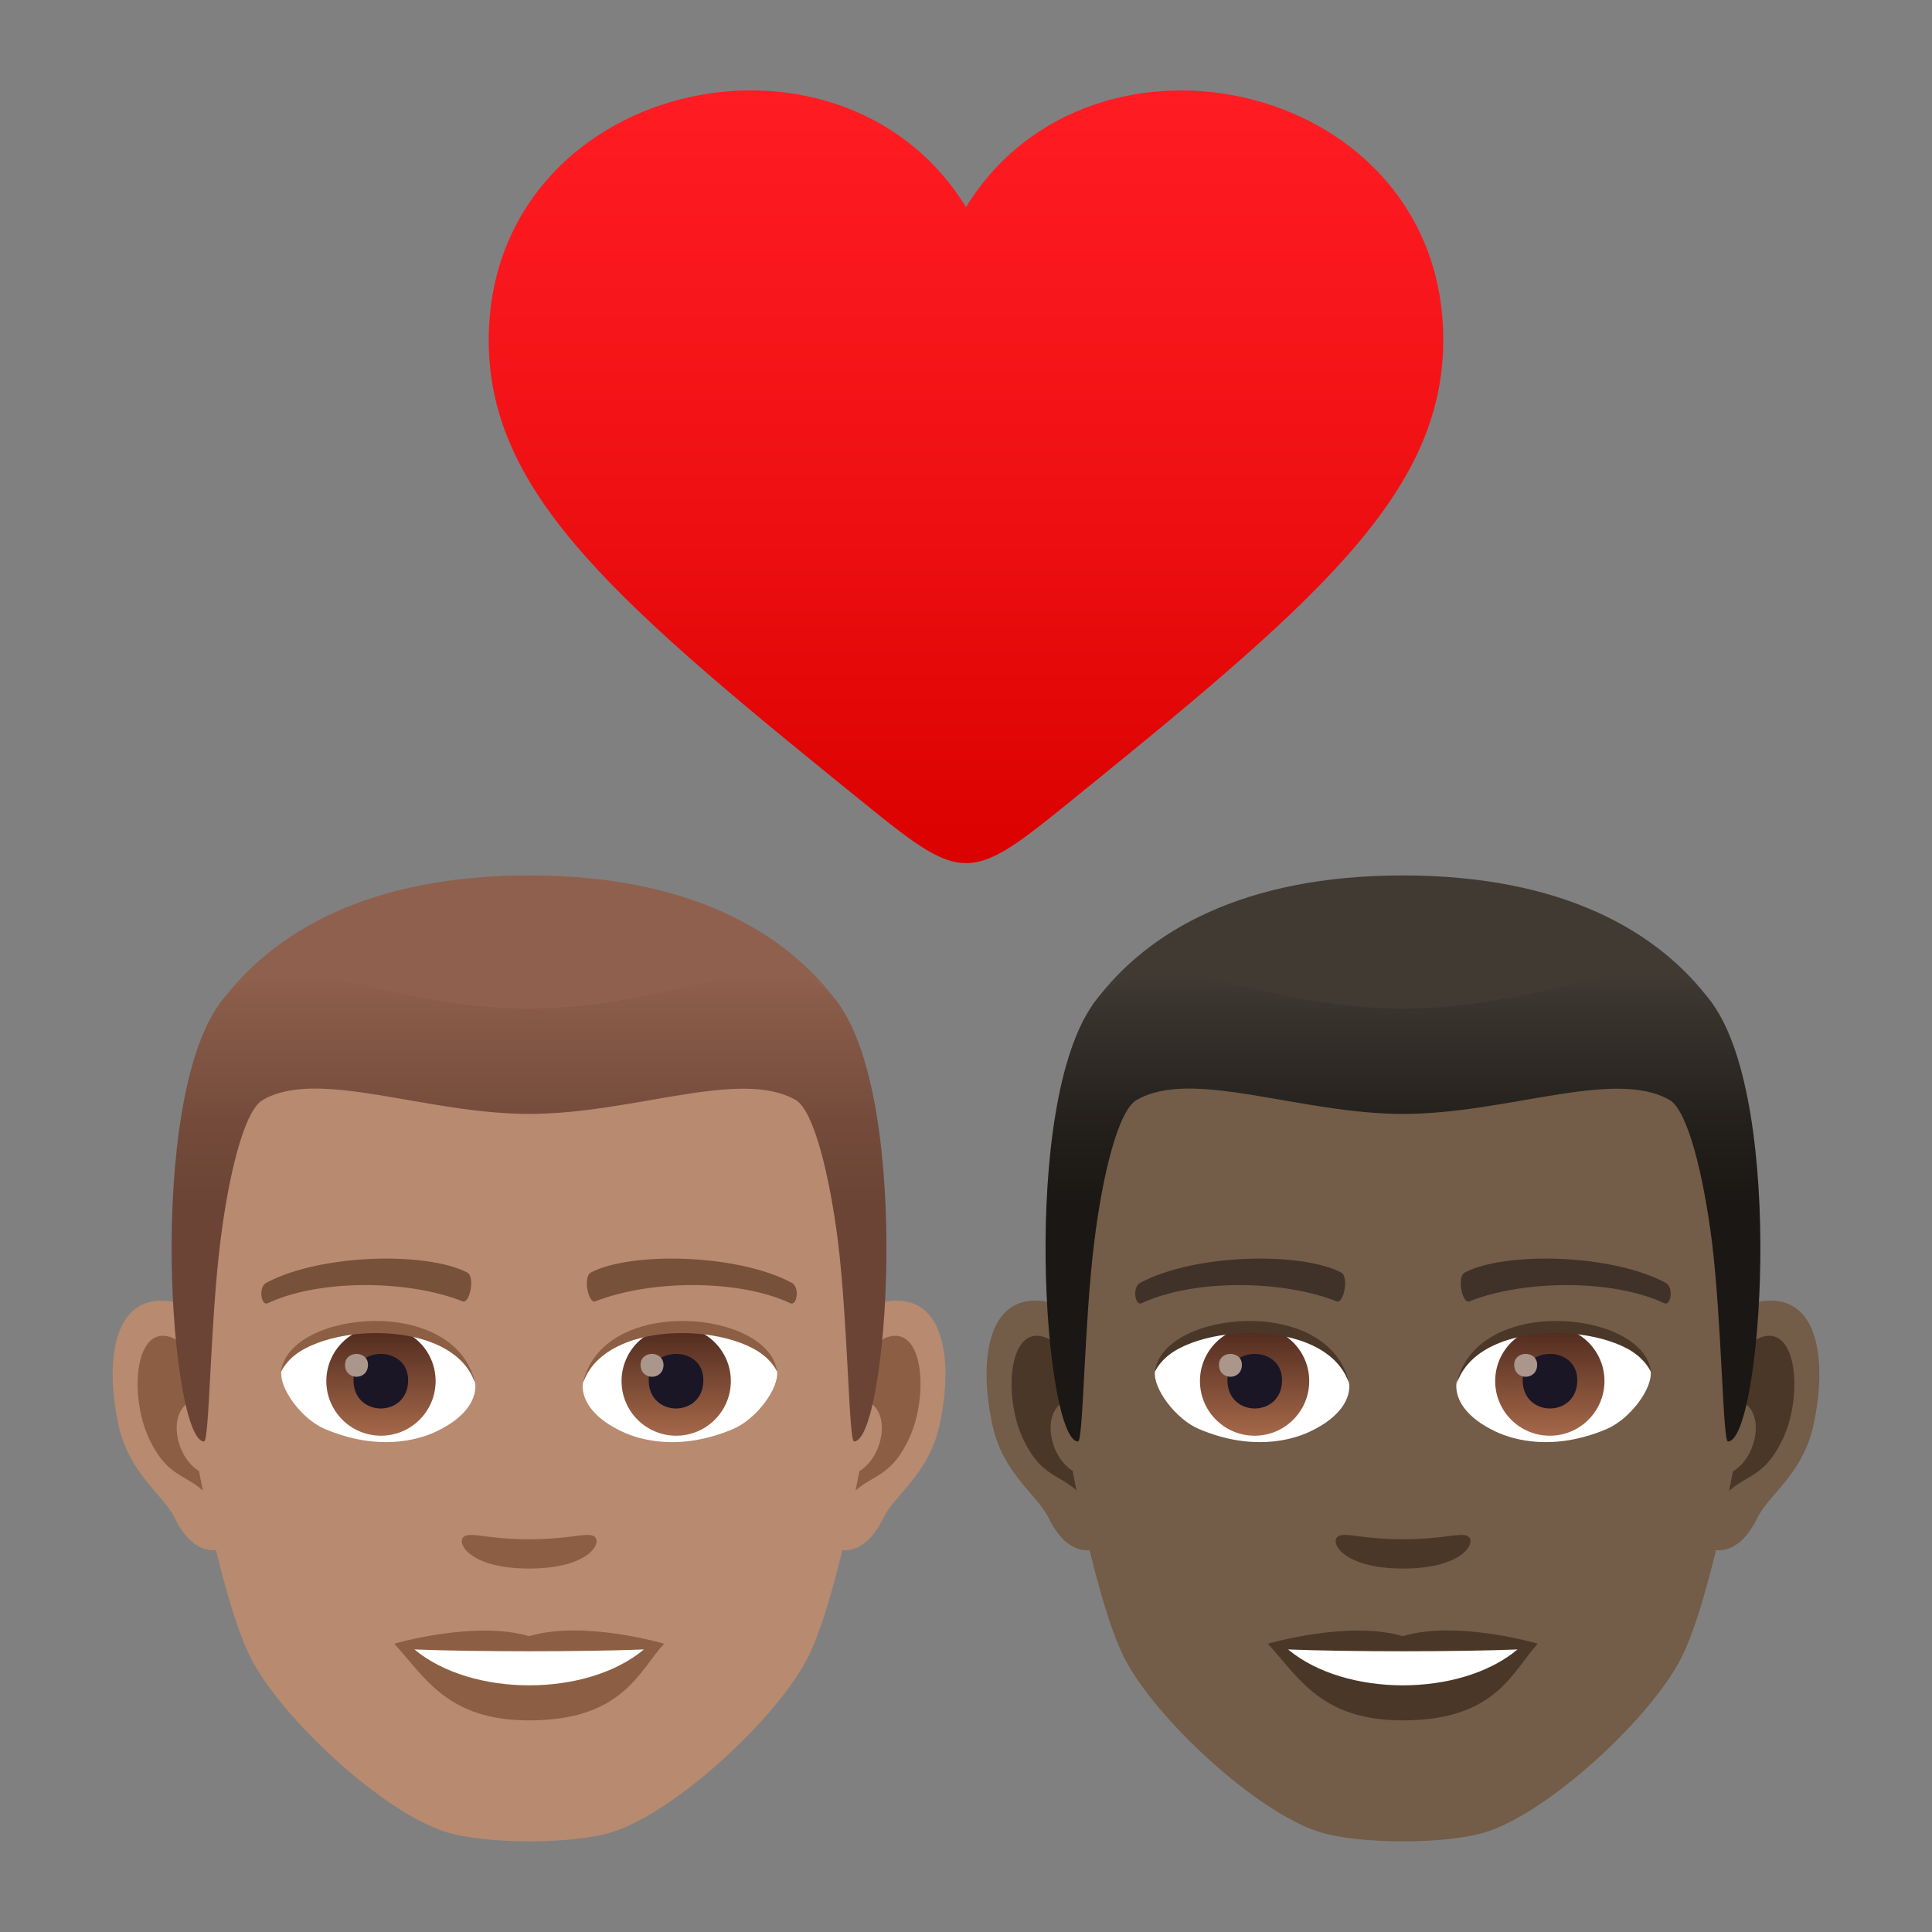 <?xml version="1.0" encoding="utf-8"?>
<!-- Generator: Adobe Illustrator 24.1.2, SVG Export Plug-In . SVG Version: 6.00 Build 0)  -->
<svg version="1.1" id="Layer_1" xmlns="http://www.w3.org/2000/svg" xmlns:xlink="http://www.w3.org/1999/xlink" x="0px" y="0px"
	 width="64px" height="64px" viewBox="0 0 64 64" style="enable-background:new 0 0 64 64;" xml:space="preserve">
<rect x="0" y="0" width="64" height="64" fill="#808080" stroke="none"/>
<style type="text/css">
	.st0{fill:url(#SVGID_1_);}
	.st1{fill:#B88A6F;}
	.st2{fill:#8C5F44;}
	.st3{fill:#78513A;}
	.st4{fill:#FFFFFF;}
	.st5{fill:url(#Oval_1_);}
	.st6{fill:#1A1626;}
	.st7{fill:#AB968C;}
	.st8{fill:url(#Oval_2_);}
	.st9{fill:#8F604D;}
	.st10{fill:url(#SVGID_2_);}
	.st11{fill:#735C48;}
	.st12{fill:#4A3728;}
	.st13{fill:#403229;}
	.st14{fill:url(#Oval_3_);}
	.st15{fill:url(#Oval_4_);}
	.st16{fill:#403A33;}
	.st17{fill:url(#SVGID_3_);}
</style>
<linearGradient id="SVGID_1_" gradientUnits="userSpaceOnUse" x1="31.999" y1="28.6" x2="31.999" y2="3">
	<stop  offset="0" style="stop-color:#DB0100"/>
	<stop  offset="0.584" style="stop-color:#F31317"/>
	<stop  offset="1" style="stop-color:#FF1C23"/>
</linearGradient>
<path class="st0" d="M32,6.86c-4.2-6.82-15.8-4.16-15.81,4.41c0,5.15,4.32,8.78,12.75,15.59c2.86,2.31,3.27,2.31,6.13,0
	c8.42-6.81,12.74-10.44,12.74-15.6C47.81,2.71,36.2,0.04,32,6.86z"/>
<path id="Path_2509_" class="st1" d="M29.46,43.1c-1.85,0.22-3.18,6.41-2.02,8.04c0.16,0.23,1.12,0.59,1.82-0.85
	c0.39-0.8,1.52-1.46,1.87-3.11C31.58,45.08,31.3,42.88,29.46,43.1z"/>
<path id="Path_2508_" class="st1" d="M5.59,43.1c1.85,0.22,3.18,6.41,2.02,8.04c-0.16,0.23-1.12,0.59-1.82-0.85
	c-0.39-0.8-1.52-1.46-1.87-3.11C3.47,45.08,3.75,42.88,5.59,43.1z"/>
<path id="Path_2507_" class="st2" d="M29.41,44.29c-0.48,0.15-1.01,0.89-1.29,2.11c1.69-0.36,1.26,2.45-0.2,2.5
	c0.01,0.28,0.03,0.57,0.07,0.88c0.71-1.02,1.42-0.61,2.13-2.14C30.76,46.26,30.61,43.91,29.41,44.29z"/>
<path id="Path_2506_" class="st2" d="M6.93,46.39c-0.29-1.22-0.81-1.95-1.29-2.1c-1.19-0.38-1.35,1.97-0.71,3.35
	c0.71,1.52,1.43,1.11,2.13,2.14c0.04-0.3,0.05-0.6,0.07-0.88C5.68,48.83,5.27,46.05,6.93,46.39z"/>
<path id="Path_2505_" class="st1" d="M17.53,31.21c-8,0-11.86,6.06-11.38,14.48c0.1,1.69,1.15,7.22,2.14,9.2
	c1.02,2.03,4.41,5.16,6.49,5.8c1.31,0.41,4.19,0.41,5.5,0c2.08-0.65,5.48-3.78,6.49-5.8c0.99-1.98,2.04-7.51,2.14-9.2
	C29.39,37.26,25.53,31.21,17.53,31.21z"/>
<path id="Path_2504_" class="st3" d="M26.22,42.49c-1.83-0.97-5.34-1.02-6.64-0.34c-0.28,0.13-0.09,1.05,0.14,0.96
	c1.82-0.72,4.75-0.74,6.46,0.06C26.41,43.27,26.5,42.62,26.22,42.49z"/>
<path id="Path_2503_" class="st3" d="M8.83,42.49c1.83-0.97,5.33-1.02,6.64-0.34c0.28,0.13,0.09,1.05-0.14,0.96
	c-1.82-0.72-4.75-0.74-6.46,0.06C8.64,43.27,8.55,42.62,8.83,42.49z"/>
<path id="Path_2502_" class="st2" d="M19.69,50.9c-0.23-0.16-0.76,0.09-2.16,0.09c-1.39,0-1.93-0.25-2.16-0.09
	c-0.27,0.19,0.16,1.06,2.16,1.06C19.53,51.96,19.96,51.09,19.69,50.9z"/>
<path id="Path_2501_" class="st2" d="M17.53,54.2c-1.8-0.53-4.47,0.25-4.47,0.25c1.02,1.11,1.76,2.54,4.47,2.54
	c3.1,0,3.63-1.63,4.47-2.54C22,54.45,19.33,53.66,17.53,54.2z"/>
<path id="Path_2500_" class="st4" d="M13.73,54.64c1.89,1.58,5.7,1.59,7.6,0C19.31,54.72,15.75,54.72,13.73,54.64z"/>
<path id="Path_2499_" class="st4" d="M15.74,45.79c0.07,0.53-0.29,1.16-1.29,1.63c-0.63,0.3-1.95,0.65-3.68-0.08
	C10,47.02,9.25,46,9.32,45.43C10.25,43.67,14.87,43.41,15.74,45.79z"/>
<linearGradient id="Oval_1_" gradientUnits="userSpaceOnUse" x1="-426.503" y1="475.025" x2="-426.503" y2="475.576" gradientTransform="matrix(6.57 0 0 -6.57 2814.782 3168.527)">
	<stop  offset="0" style="stop-color:#A6694A"/>
	<stop  offset="1" style="stop-color:#4F2A1E"/>
</linearGradient>
<circle id="Oval_316_" class="st5" cx="12.62" cy="45.75" r="1.81"/>
<path id="Path_2498_" class="st6" d="M11.71,45.72c0,1.25,1.81,1.25,1.81,0C13.52,44.56,11.71,44.56,11.71,45.72z"/>
<path id="Path_2497_" class="st7" d="M11.43,45.21c0,0.53,0.76,0.53,0.76,0C12.19,44.73,11.43,44.73,11.43,45.21z"/>
<path id="Path_2496_" class="st2" d="M15.75,45.86c-0.74-2.37-5.75-2.02-6.44-0.43C9.57,43.4,15.13,42.86,15.75,45.86z"/>
<path id="Path_2495_" class="st4" d="M19.31,45.79c-0.07,0.53,0.29,1.16,1.29,1.63c0.63,0.3,1.95,0.65,3.68-0.08
	c0.78-0.33,1.53-1.35,1.46-1.91C24.8,43.67,20.18,43.41,19.31,45.79z"/>
<linearGradient id="Oval_2_" gradientUnits="userSpaceOnUse" x1="-427.713" y1="475.025" x2="-427.713" y2="475.576" gradientTransform="matrix(6.57 0 0 -6.57 2832.512 3168.527)">
	<stop  offset="0" style="stop-color:#A6694A"/>
	<stop  offset="1" style="stop-color:#4F2A1E"/>
</linearGradient>
<circle id="Oval_315_" class="st8" cx="22.4" cy="45.75" r="1.81"/>
<path id="Path_2494_" class="st6" d="M21.49,45.72c0,1.25,1.81,1.25,1.81,0C23.31,44.56,21.49,44.56,21.49,45.72z"/>
<path id="Path_2493_" class="st7" d="M21.22,45.21c0,0.53,0.76,0.53,0.76,0C21.97,44.73,21.22,44.73,21.22,45.21z"/>
<path id="Path_2492_" class="st2" d="M19.3,45.86c0.74-2.36,5.75-2.03,6.44-0.43C25.48,43.4,19.93,42.86,19.3,45.86z"/>
<path class="st9" d="M27.75,33.21C26,30.84,22.79,29,17.53,29c-5.26,0-8.47,1.84-10.22,4.21C4.82,36.57,30.23,36.57,27.75,33.21z"/>
<linearGradient id="SVGID_2_" gradientUnits="userSpaceOnUse" x1="17.527" y1="47.759" x2="17.527" y2="32.209">
	<stop  offset="0.5" style="stop-color:#6B4435"/>
	<stop  offset="0.679" style="stop-color:#744B3B"/>
	<stop  offset="0.971" style="stop-color:#8C5E4B"/>
	<stop  offset="1" style="stop-color:#8F604D"/>
</linearGradient>
<path class="st10" d="M27.75,33.21c-1.75-2.37-4.96,0.2-10.23,0.2c-5.26,0-8.47-2.57-10.22-0.2c-2.48,3.36-1.64,14.54-0.54,14.54
	c0.18,0,0.2-3.92,0.54-6.62c0.27-2.2,0.79-4.34,1.4-4.69c1.84-1.07,5.38,0.46,8.83,0.46s6.99-1.52,8.83-0.46
	c0.6,0.35,1.12,2.49,1.4,4.69c0.33,2.71,0.36,6.62,0.53,6.62C29.39,47.76,30.23,36.57,27.75,33.21z"/>
<path id="Path_2779_" class="st11" d="M58.41,43.1c-1.85,0.22-3.18,6.41-2.02,8.04c0.16,0.23,1.12,0.59,1.82-0.85
	c0.39-0.8,1.52-1.46,1.87-3.11C60.53,45.08,60.25,42.88,58.41,43.1z"/>
<path id="Path_2778_" class="st11" d="M34.54,43.1c1.85,0.22,3.18,6.41,2.02,8.04c-0.16,0.23-1.12,0.59-1.82-0.85
	c-0.39-0.8-1.52-1.46-1.87-3.11C32.42,45.08,32.7,42.88,34.54,43.1z"/>
<path id="Path_2777_" class="st12" d="M58.36,44.29c-0.48,0.15-1.01,0.89-1.29,2.11c1.69-0.36,1.26,2.45-0.2,2.5
	c0.01,0.28,0.03,0.57,0.07,0.88c0.71-1.02,1.42-0.61,2.13-2.14C59.71,46.26,59.55,43.91,58.36,44.29z"/>
<path id="Path_2776_" class="st12" d="M35.88,46.39c-0.29-1.22-0.81-1.95-1.29-2.1c-1.19-0.38-1.35,1.97-0.71,3.35
	c0.71,1.52,1.43,1.11,2.13,2.14c0.04-0.3,0.05-0.6,0.07-0.88C34.63,48.83,34.22,46.05,35.88,46.39z"/>
<path id="Path_2775_" class="st11" d="M46.47,31.21c-8,0-11.86,6.06-11.38,14.48c0.1,1.69,1.15,7.22,2.14,9.2
	c1.02,2.03,4.41,5.16,6.49,5.8c1.31,0.41,4.19,0.41,5.5,0c2.08-0.65,5.48-3.78,6.49-5.8c0.99-1.98,2.04-7.51,2.14-9.2
	C58.34,37.26,54.48,31.21,46.47,31.21z"/>
<path id="Path_2774_" class="st13" d="M55.17,42.49c-1.83-0.97-5.34-1.02-6.64-0.34c-0.28,0.13-0.09,1.05,0.14,0.96
	c1.82-0.72,4.75-0.74,6.46,0.06C55.36,43.27,55.45,42.62,55.17,42.49z"/>
<path id="Path_2773_" class="st13" d="M37.78,42.49c1.83-0.97,5.33-1.02,6.64-0.34c0.28,0.13,0.09,1.05-0.14,0.96
	c-1.82-0.72-4.75-0.74-6.46,0.06C37.59,43.27,37.5,42.62,37.78,42.49z"/>
<path id="Path_2772_" class="st12" d="M48.64,50.9c-0.23-0.16-0.77,0.09-2.16,0.09c-1.39,0-1.93-0.25-2.16-0.09
	c-0.27,0.19,0.16,1.06,2.16,1.06C48.47,51.96,48.91,51.09,48.64,50.9z"/>
<path id="Path_2771_" class="st12" d="M46.47,54.2c-1.8-0.53-4.47,0.25-4.47,0.25c1.02,1.11,1.76,2.54,4.47,2.54
	c3.1,0,3.63-1.63,4.47-2.54C50.94,54.45,48.27,53.66,46.47,54.2z"/>
<path id="Path_2770_" class="st4" d="M42.67,54.64c1.89,1.58,5.7,1.59,7.6,0C48.26,54.72,44.7,54.72,42.67,54.64z"/>
<path id="Path_2769_" class="st4" d="M44.69,45.79c0.07,0.53-0.29,1.16-1.29,1.63c-0.63,0.3-1.95,0.65-3.68-0.08
	c-0.78-0.33-1.53-1.35-1.46-1.91C39.2,43.67,43.81,43.41,44.69,45.79z"/>
<linearGradient id="Oval_3_" gradientUnits="userSpaceOnUse" x1="-422.097" y1="475.025" x2="-422.097" y2="475.576" gradientTransform="matrix(6.57 0 0 -6.57 2814.782 3168.527)">
	<stop  offset="0" style="stop-color:#A6694A"/>
	<stop  offset="1" style="stop-color:#4F2A1E"/>
</linearGradient>
<circle id="Oval_346_" class="st14" cx="41.56" cy="45.75" r="1.81"/>
<path id="Path_2768_" class="st6" d="M40.66,45.72c0,1.25,1.81,1.25,1.81,0C42.47,44.56,40.66,44.56,40.66,45.72z"/>
<path id="Path_2767_" class="st7" d="M40.38,45.21c0,0.53,0.76,0.53,0.76,0C41.14,44.73,40.38,44.73,40.38,45.21z"/>
<path id="Path_2766_" class="st12" d="M44.7,45.86c-0.74-2.37-5.75-2.02-6.44-0.43C38.52,43.4,44.07,42.86,44.7,45.86z"/>
<path id="Path_2765_" class="st4" d="M48.25,45.79c-0.07,0.53,0.29,1.16,1.29,1.63c0.63,0.3,1.95,0.65,3.68-0.08
	c0.78-0.33,1.53-1.35,1.46-1.91C53.75,43.67,49.13,43.41,48.25,45.79z"/>
<linearGradient id="Oval_4_" gradientUnits="userSpaceOnUse" x1="-423.307" y1="475.025" x2="-423.307" y2="475.576" gradientTransform="matrix(6.57 0 0 -6.57 2832.512 3168.527)">
	<stop  offset="0" style="stop-color:#A6694A"/>
	<stop  offset="1" style="stop-color:#4F2A1E"/>
</linearGradient>
<circle id="Oval_345_" class="st15" cx="51.34" cy="45.75" r="1.81"/>
<path id="Path_2764_" class="st6" d="M50.44,45.72c0,1.25,1.81,1.25,1.81,0C52.25,44.56,50.44,44.56,50.44,45.72z"/>
<path id="Path_2763_" class="st7" d="M50.16,45.21c0,0.53,0.76,0.53,0.76,0C50.92,44.73,50.16,44.73,50.16,45.21z"/>
<path id="Path_2762_" class="st12" d="M48.25,45.86c0.74-2.36,5.75-2.03,6.44-0.43C54.43,43.4,48.87,42.86,48.25,45.86z"/>
<path class="st16" d="M56.7,33.21C54.95,30.84,51.74,29,46.47,29c-5.26,0-8.47,1.84-10.22,4.21C33.77,36.57,59.18,36.57,56.7,33.21z
	"/>
<linearGradient id="SVGID_3_" gradientUnits="userSpaceOnUse" x1="46.474" y1="47.759" x2="46.474" y2="32.209">
	<stop  offset="0.5" style="stop-color:#1A1714"/>
	<stop  offset="0.672" style="stop-color:#231F1B"/>
	<stop  offset="0.952" style="stop-color:#3B362F"/>
	<stop  offset="1" style="stop-color:#403A33"/>
</linearGradient>
<path class="st17" d="M56.7,33.21c-1.75-2.37-4.96,0.2-10.23,0.2c-5.26,0-8.47-2.57-10.22-0.2c-2.48,3.36-1.64,14.54-0.54,14.54
	c0.18,0,0.2-3.92,0.54-6.62c0.27-2.2,0.79-4.34,1.4-4.69c1.84-1.07,5.38,0.46,8.83,0.46c3.45,0,6.99-1.52,8.83-0.46
	c0.6,0.35,1.12,2.49,1.4,4.69c0.33,2.71,0.36,6.62,0.53,6.62C58.34,47.76,59.18,36.57,56.7,33.21z"/>
</svg>

